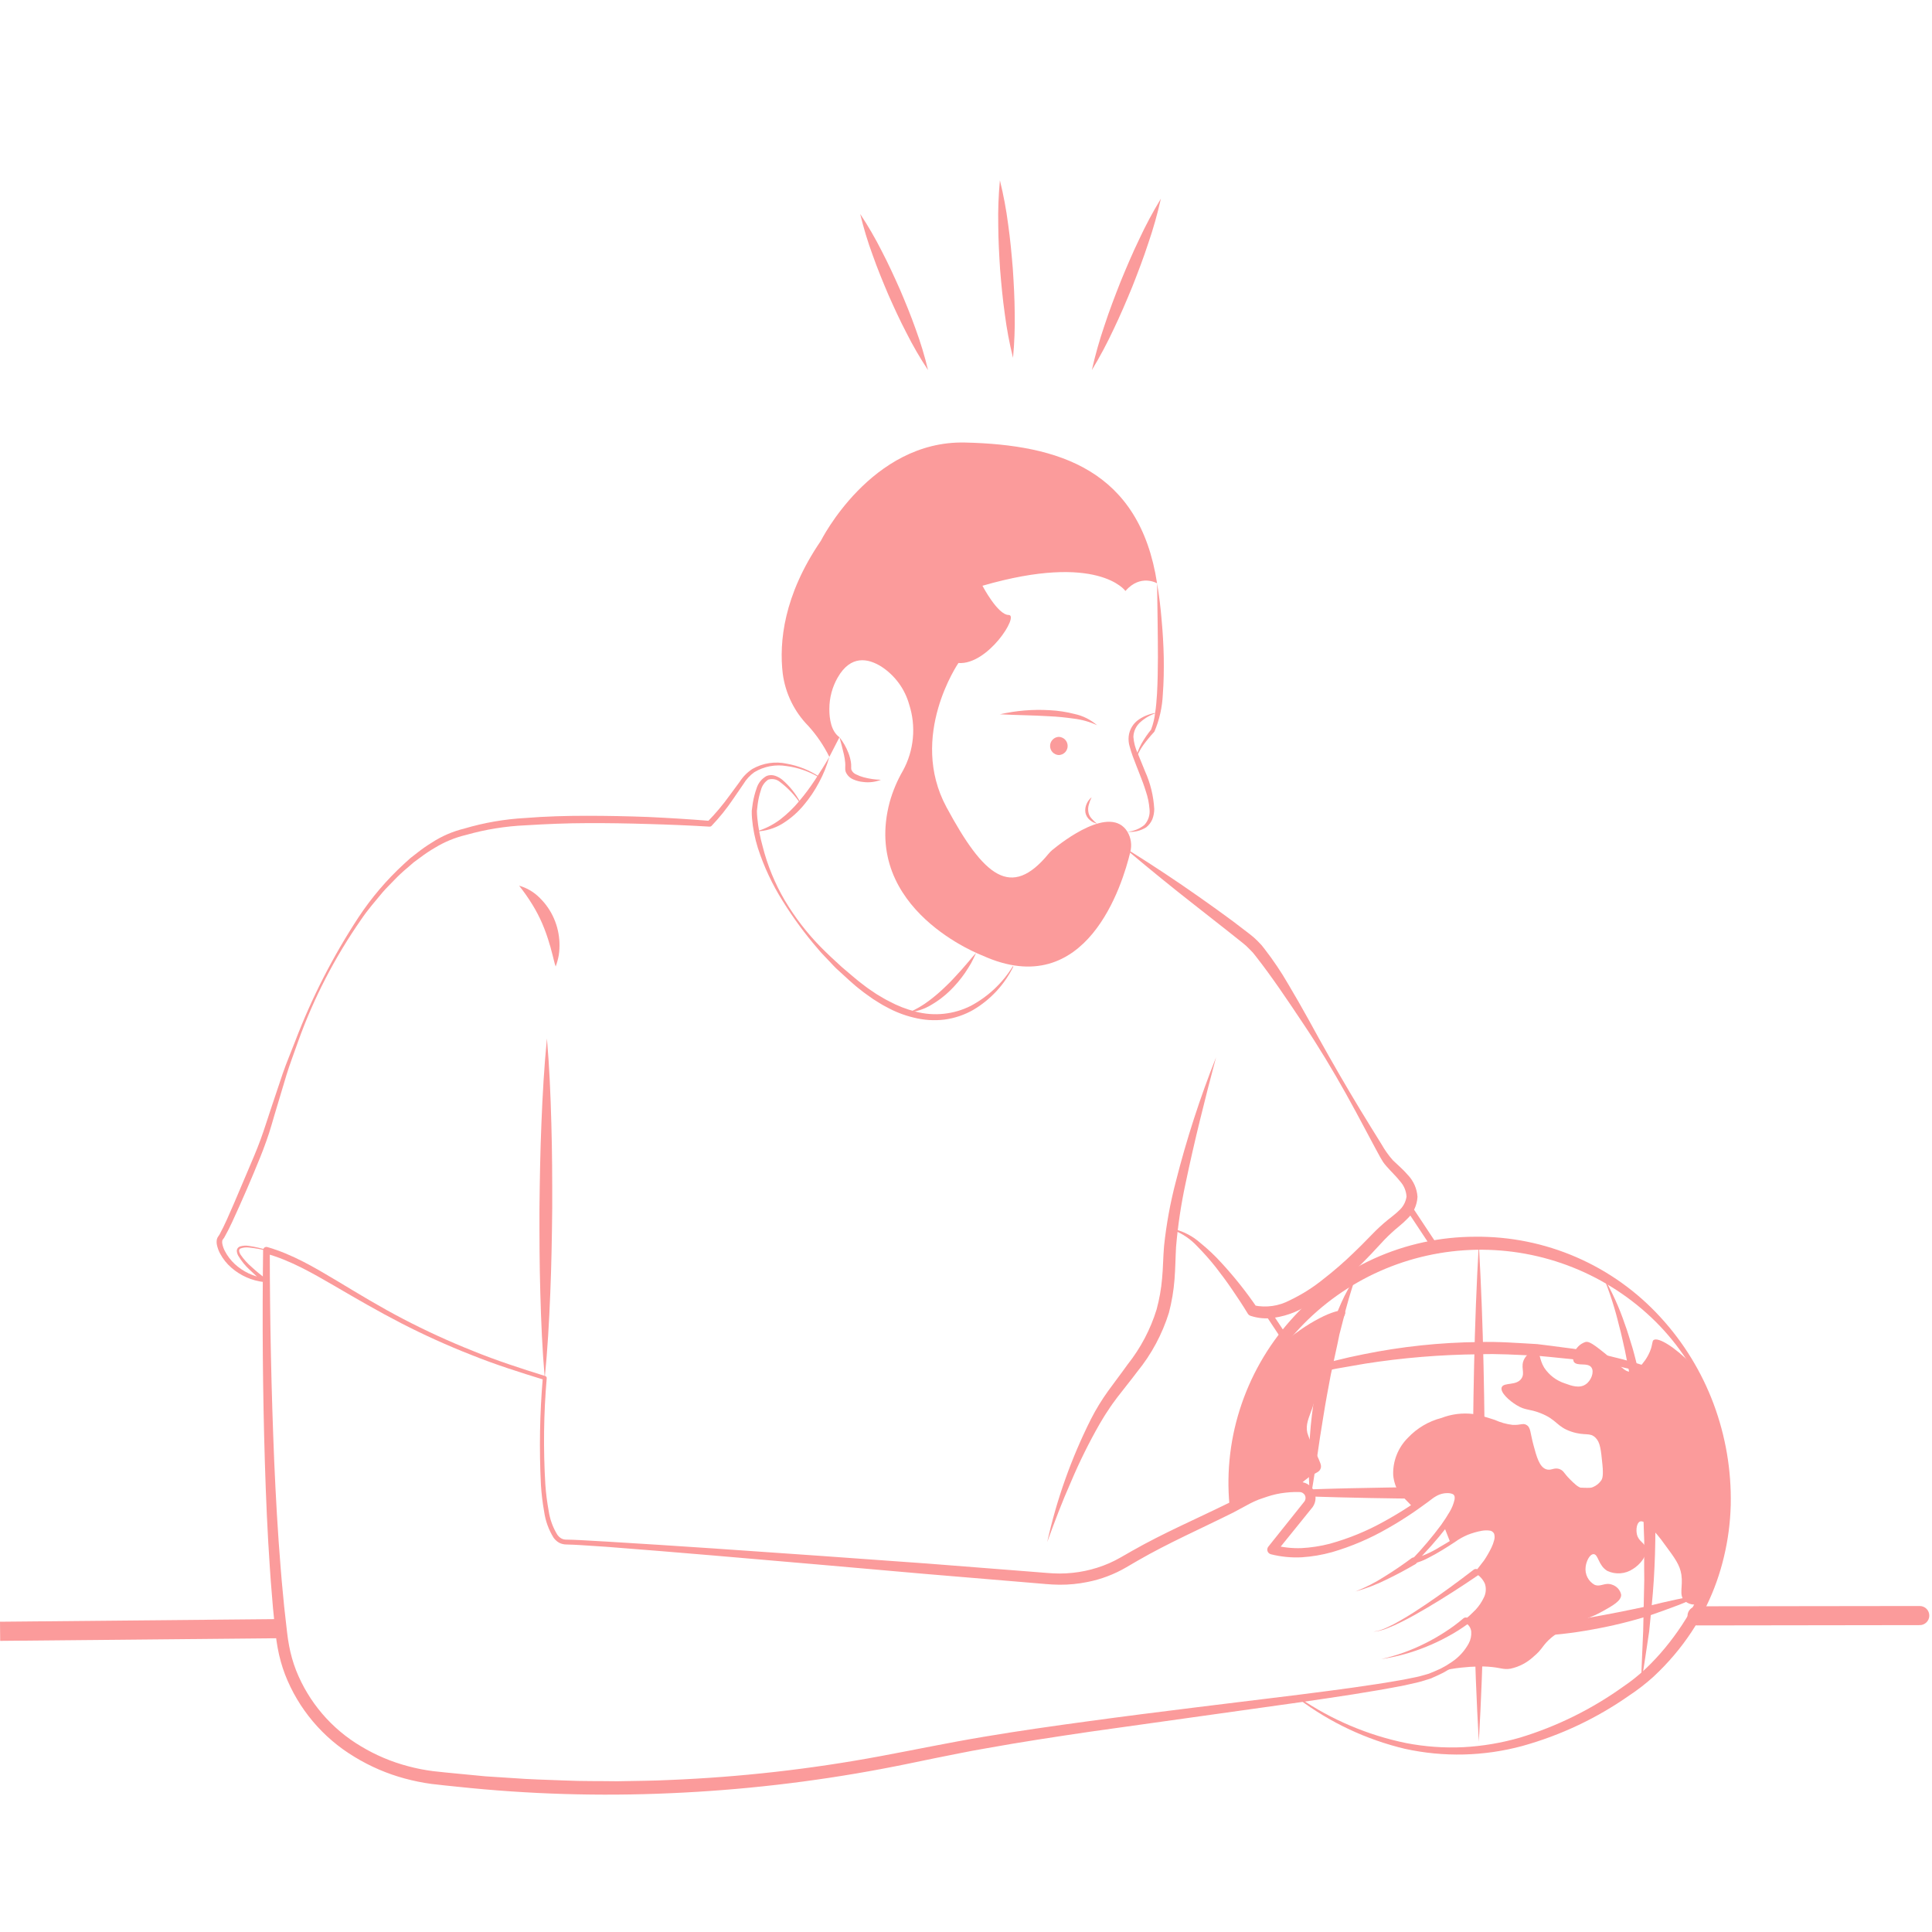 <svg width="75" height="75" viewBox="0 0 75 75" fill="none" xmlns="http://www.w3.org/2000/svg">
<path d="M44.918 22.645C44.918 22.645 44.282 22.263 43.689 22.941C43.689 22.941 42.63 21.436 38.139 22.739C38.139 22.739 38.732 23.873 39.156 23.873C39.579 23.873 38.35 25.823 37.206 25.738C37.206 25.738 35.257 28.577 36.74 31.331C38.202 34.045 39.252 34.908 40.702 33.147C40.746 33.092 40.796 33.042 40.85 32.997C41.267 32.653 43.113 31.224 43.767 32.289C43.907 32.526 43.946 32.809 43.878 33.075C43.579 34.325 42.183 38.932 38.139 37.094C38.139 37.094 33.425 35.326 34.537 31.139C34.656 30.713 34.828 30.304 35.05 29.921C35.264 29.531 35.396 29.1 35.437 28.657C35.479 28.213 35.43 27.766 35.292 27.342C35.122 26.738 34.737 26.217 34.211 25.875C33.7 25.557 33.027 25.414 32.517 26.305C32.306 26.675 32.195 27.094 32.195 27.521C32.194 27.911 32.266 28.39 32.588 28.619L32.195 29.382C31.981 28.947 31.707 28.544 31.382 28.184C30.838 27.633 30.488 26.919 30.386 26.151C30.242 24.932 30.416 23.113 31.867 20.992C31.867 20.992 33.817 17.094 37.461 17.179C41.105 17.263 44.24 18.238 44.918 22.645Z" fill="#FB9B9B"/>
<path d="M38.816 27.729C39.45 27.584 40.1 27.531 40.748 27.57C41.074 27.586 41.398 27.635 41.715 27.717C42.038 27.786 42.338 27.936 42.588 28.153C42.3 28.019 41.992 27.933 41.677 27.896C41.365 27.852 41.051 27.819 40.734 27.805C40.1 27.766 39.464 27.763 38.816 27.729ZM44.918 27.669C44.686 27.739 44.472 27.857 44.288 28.016C44.202 28.087 44.131 28.177 44.081 28.277C44.031 28.378 44.002 28.489 43.998 28.601C44.015 28.832 44.075 29.058 44.176 29.267L44.453 29.948C44.66 30.409 44.78 30.904 44.808 31.408C44.807 31.541 44.783 31.673 44.736 31.797C44.685 31.923 44.602 32.033 44.495 32.117C44.278 32.253 44.022 32.314 43.767 32.289C44.006 32.269 44.234 32.178 44.421 32.028C44.498 31.946 44.556 31.848 44.591 31.741C44.626 31.634 44.637 31.521 44.624 31.41C44.606 31.174 44.558 30.941 44.481 30.717C44.41 30.488 44.325 30.26 44.234 30.034C44.147 29.806 44.053 29.579 43.968 29.345C43.928 29.227 43.887 29.11 43.855 28.985C43.815 28.857 43.802 28.721 43.815 28.588C43.829 28.454 43.873 28.326 43.942 28.212C44.012 28.097 44.106 28 44.217 27.926C44.427 27.785 44.667 27.697 44.918 27.669Z" fill="#FB9B9B"/>
<path d="M44.918 22.645C44.998 23.119 45.056 23.597 45.095 24.077C45.139 24.556 45.167 25.037 45.177 25.519C45.184 26.001 45.177 26.484 45.14 26.968C45.117 27.46 45.008 27.945 44.815 28.399C44.812 28.404 44.808 28.41 44.804 28.414C44.655 28.574 44.516 28.743 44.386 28.919C44.322 29.007 44.264 29.1 44.215 29.197C44.159 29.291 44.137 29.402 44.152 29.51C44.118 29.401 44.124 29.283 44.169 29.178C44.208 29.072 44.255 28.969 44.311 28.871C44.422 28.675 44.549 28.489 44.693 28.315L44.682 28.331C44.765 28.114 44.819 27.888 44.845 27.657C44.882 27.425 44.897 27.188 44.914 26.951C44.942 26.477 44.947 25.999 44.95 25.521C44.95 24.565 44.929 23.607 44.918 22.645ZM42.376 30.95C42.331 31.041 42.295 31.137 42.268 31.236C42.24 31.327 42.234 31.423 42.25 31.517C42.263 31.61 42.304 31.697 42.367 31.767C42.433 31.844 42.507 31.914 42.588 31.977C42.536 31.961 42.486 31.943 42.437 31.922C42.389 31.896 42.343 31.865 42.302 31.829C42.214 31.754 42.155 31.651 42.134 31.537C42.119 31.424 42.136 31.309 42.183 31.206C42.226 31.107 42.292 31.019 42.376 30.95ZM32.588 28.619C32.734 28.803 32.851 29.009 32.935 29.229C32.979 29.341 33.011 29.458 33.031 29.578C33.041 29.64 33.045 29.704 33.043 29.767L33.042 29.816L33.045 29.842C33.044 29.86 33.047 29.877 33.056 29.892C33.092 29.97 33.156 30.03 33.235 30.063C33.33 30.111 33.429 30.148 33.531 30.175C33.749 30.233 33.973 30.266 34.198 30.271C33.975 30.359 33.734 30.388 33.497 30.355C33.374 30.343 33.252 30.312 33.138 30.263C33.071 30.237 33.009 30.198 32.957 30.148C32.905 30.098 32.863 30.038 32.834 29.972C32.819 29.935 32.812 29.895 32.812 29.855L32.812 29.795L32.813 29.758C32.816 29.707 32.815 29.655 32.81 29.604C32.801 29.496 32.784 29.388 32.759 29.282C32.711 29.064 32.648 28.845 32.588 28.619ZM32.195 29.382C32.1 29.724 31.967 30.055 31.797 30.368C31.631 30.685 31.431 30.983 31.2 31.256C30.969 31.535 30.695 31.774 30.388 31.966C30.08 32.157 29.728 32.264 29.366 32.277C29.697 32.177 30.008 32.021 30.285 31.814C30.556 31.605 30.803 31.367 31.021 31.104C31.244 30.84 31.451 30.563 31.64 30.274C31.83 29.983 32.019 29.689 32.195 29.382ZM35.3 39.297C35.567 39.179 35.821 39.031 36.054 38.855C36.286 38.682 36.505 38.494 36.712 38.291C36.925 38.095 37.115 37.875 37.314 37.66L37.602 37.327C37.696 37.213 37.79 37.099 37.893 36.989C37.834 37.127 37.766 37.259 37.697 37.393C37.62 37.52 37.544 37.65 37.458 37.773C37.286 38.021 37.091 38.251 36.875 38.461C36.658 38.672 36.416 38.857 36.153 39.009C35.894 39.167 35.602 39.265 35.3 39.297Z" fill="#FB9B9B"/>
<path d="M31.061 31.18C30.85 30.867 30.589 30.592 30.289 30.364C30.226 30.309 30.15 30.27 30.069 30.253C29.987 30.236 29.902 30.24 29.823 30.265C29.682 30.36 29.581 30.504 29.539 30.669C29.481 30.844 29.44 31.024 29.415 31.207C29.402 31.299 29.391 31.393 29.383 31.481C29.383 31.564 29.39 31.662 29.399 31.753C29.435 32.127 29.505 32.497 29.606 32.858C29.792 33.594 30.082 34.299 30.466 34.954C30.856 35.608 31.321 36.213 31.854 36.757C32.121 37.027 32.398 37.287 32.68 37.541C32.972 37.782 33.252 38.041 33.556 38.263C33.703 38.381 33.865 38.477 34.018 38.586C34.181 38.679 34.337 38.785 34.506 38.865C34.832 39.042 35.18 39.178 35.54 39.27C36.26 39.461 37.025 39.381 37.69 39.045C38.357 38.688 38.918 38.161 39.315 37.516C39.316 37.513 39.318 37.511 39.321 37.51C39.324 37.509 39.328 37.509 39.33 37.511C39.333 37.512 39.335 37.515 39.336 37.518C39.337 37.521 39.337 37.524 39.336 37.527C38.991 38.227 38.449 38.811 37.776 39.207C37.432 39.402 37.053 39.529 36.661 39.581C36.267 39.628 35.868 39.602 35.483 39.506C35.101 39.416 34.734 39.273 34.391 39.081C34.216 38.995 34.057 38.882 33.891 38.782C33.735 38.666 33.57 38.563 33.422 38.439C33.112 38.206 32.84 37.934 32.553 37.678C32.407 37.554 32.283 37.405 32.149 37.268C32.019 37.126 31.879 36.995 31.759 36.844C31.257 36.265 30.802 35.647 30.396 34.996C29.984 34.345 29.655 33.645 29.418 32.911C29.302 32.54 29.227 32.158 29.193 31.771C29.186 31.672 29.18 31.579 29.183 31.471C29.194 31.369 29.208 31.275 29.223 31.177C29.255 30.983 29.304 30.791 29.37 30.605C29.4 30.503 29.45 30.408 29.517 30.325C29.584 30.242 29.667 30.173 29.761 30.122C29.867 30.081 29.984 30.079 30.091 30.116C30.188 30.149 30.279 30.199 30.36 30.263C30.656 30.515 30.901 30.823 31.081 31.168C31.081 31.169 31.082 31.17 31.082 31.172C31.082 31.173 31.082 31.175 31.082 31.177C31.081 31.178 31.081 31.179 31.08 31.181C31.079 31.182 31.078 31.183 31.076 31.184C31.074 31.185 31.071 31.185 31.068 31.185C31.065 31.184 31.062 31.182 31.061 31.18ZM20.152 34.382C20.461 34.469 20.741 34.637 20.964 34.867C21.194 35.094 21.378 35.363 21.506 35.66C21.634 35.954 21.706 36.271 21.718 36.592C21.724 36.75 21.716 36.908 21.694 37.065C21.667 37.221 21.626 37.373 21.571 37.521C21.516 37.368 21.491 37.22 21.451 37.076C21.408 36.932 21.382 36.789 21.334 36.653C21.257 36.382 21.163 36.116 21.052 35.857C20.941 35.599 20.811 35.35 20.663 35.111C20.508 34.858 20.337 34.614 20.152 34.382ZM21.232 40.314C21.327 41.413 21.374 42.511 21.403 43.609C21.436 44.708 21.439 45.806 21.437 46.904C21.426 48.002 21.408 49.1 21.362 50.198C21.318 51.296 21.257 52.394 21.147 53.492C21.051 52.393 21.005 51.294 20.975 50.196C20.943 49.097 20.94 47.999 20.942 46.901C20.954 45.803 20.972 44.705 21.018 43.607C21.062 42.509 21.123 41.411 21.232 40.314ZM43.893 33.055C44.799 33.622 45.689 34.213 46.562 34.827C46.999 35.134 47.433 35.446 47.863 35.764L48.503 36.253C48.615 36.337 48.721 36.429 48.819 36.529L48.971 36.688L49.099 36.85C49.43 37.278 49.733 37.727 50.004 38.196C50.278 38.657 50.544 39.121 50.803 39.589C51.314 40.528 51.84 41.456 52.382 42.374C52.653 42.834 52.93 43.29 53.211 43.744L53.632 44.423C53.757 44.645 53.905 44.854 54.074 45.044C54.254 45.22 54.467 45.394 54.653 45.613C54.873 45.843 55.005 46.142 55.027 46.459C55.011 46.784 54.869 47.09 54.632 47.313C54.531 47.416 54.424 47.513 54.313 47.604C54.213 47.684 54.117 47.769 54.022 47.856C53.831 48.031 53.656 48.214 53.478 48.412C53.296 48.613 53.108 48.807 52.918 48.999C52.533 49.384 52.124 49.743 51.694 50.077C51.256 50.416 50.779 50.702 50.272 50.929C50.007 51.041 49.728 51.118 49.443 51.158C49.143 51.203 48.837 51.176 48.549 51.081C48.504 51.067 48.464 51.037 48.44 50.996L48.438 50.993C48.252 50.685 48.049 50.378 47.843 50.078C47.638 49.776 47.422 49.482 47.197 49.194C46.971 48.909 46.73 48.637 46.474 48.378C46.228 48.112 45.926 47.904 45.59 47.767L45.589 47.767C45.583 47.764 45.578 47.76 45.575 47.755C45.572 47.749 45.571 47.743 45.573 47.737C45.575 47.731 45.579 47.725 45.584 47.722C45.589 47.719 45.596 47.718 45.602 47.719C45.968 47.814 46.308 47.994 46.591 48.245C46.882 48.48 47.155 48.737 47.407 49.014C47.913 49.562 48.379 50.147 48.799 50.764L48.688 50.676C49.159 50.773 49.65 50.701 50.074 50.475C50.537 50.254 50.973 49.979 51.371 49.656C51.785 49.335 52.18 48.992 52.555 48.627C52.744 48.446 52.932 48.261 53.114 48.071C53.298 47.878 53.496 47.68 53.703 47.5C53.808 47.409 53.914 47.321 54.025 47.237C54.125 47.154 54.22 47.083 54.303 46.998C54.465 46.858 54.571 46.664 54.601 46.452C54.588 46.232 54.501 46.023 54.353 45.86C54.201 45.665 54.01 45.489 53.824 45.276C53.775 45.221 53.729 45.163 53.687 45.102L53.579 44.921L53.386 44.566L53.009 43.86C52.76 43.388 52.505 42.919 52.246 42.453C51.725 41.523 51.176 40.608 50.581 39.723C49.992 38.84 49.394 37.945 48.755 37.129L48.634 36.978L48.508 36.849C48.422 36.757 48.328 36.671 48.228 36.594L47.606 36.1L46.35 35.113C45.51 34.456 44.681 33.783 43.864 33.095C43.859 33.091 43.856 33.085 43.855 33.079C43.854 33.073 43.856 33.066 43.859 33.061C43.863 33.056 43.868 33.053 43.875 33.051C43.881 33.05 43.887 33.051 43.893 33.055Z" fill="#FB9B9B"/>
<path d="M47.206 41.048C46.773 42.676 46.364 44.309 46.022 45.948C45.846 46.76 45.724 47.583 45.654 48.411C45.631 48.809 45.629 49.249 45.594 49.675C45.56 50.11 45.487 50.541 45.377 50.962C45.116 51.796 44.7 52.572 44.148 53.249C43.894 53.589 43.624 53.917 43.371 54.247C43.25 54.411 43.127 54.574 43.017 54.749C42.9 54.918 42.795 55.096 42.689 55.275C42.275 55.999 41.904 56.748 41.579 57.517C41.237 58.283 40.941 59.07 40.653 59.861C41.02 58.206 41.591 56.602 42.352 55.087C42.548 54.704 42.773 54.336 43.025 53.987C43.274 53.642 43.53 53.312 43.771 52.972C44.278 52.334 44.661 51.608 44.9 50.83C45.006 50.438 45.077 50.037 45.112 49.633C45.152 49.22 45.151 48.818 45.188 48.376C45.277 47.528 45.43 46.688 45.647 45.863C46.062 44.226 46.583 42.618 47.206 41.048ZM65.881 63.099C65.782 63.099 65.688 63.059 65.618 62.99C65.548 62.92 65.509 62.826 65.509 62.727C65.509 62.629 65.548 62.535 65.618 62.465C65.687 62.395 65.782 62.356 65.88 62.356L74.523 62.345H74.524C74.572 62.345 74.621 62.354 74.666 62.373C74.711 62.391 74.752 62.419 74.786 62.453C74.821 62.488 74.848 62.529 74.867 62.574C74.885 62.619 74.895 62.667 74.895 62.716C74.895 62.764 74.886 62.813 74.867 62.858C74.848 62.903 74.821 62.944 74.787 62.978C74.752 63.013 74.711 63.04 74.666 63.059C74.621 63.078 74.573 63.087 74.524 63.087L65.881 63.099H65.881Z" fill="#FB9B9B"/>
<path d="M10.898 62.852L0 62.955L0.007 63.698L10.905 63.595L10.898 62.852Z" fill="#FB9B9B"/>
<path d="M41.105 29.311C41.196 29.308 41.283 29.269 41.347 29.204C41.41 29.138 41.446 29.05 41.446 28.958C41.446 28.866 41.41 28.779 41.347 28.713C41.283 28.647 41.196 28.608 41.105 28.605C41.013 28.608 40.926 28.647 40.863 28.713C40.799 28.779 40.764 28.866 40.764 28.958C40.764 29.05 40.799 29.138 40.863 29.204C40.926 29.269 41.013 29.308 41.105 29.311ZM50.45 65.916C51.698 66.766 53.102 67.361 54.581 67.665C55.316 67.807 56.065 67.861 56.812 67.825C57.557 67.785 58.296 67.66 59.013 67.452C60.445 67.016 61.796 66.348 63.012 65.476C63.318 65.27 63.606 65.04 63.875 64.788C64.144 64.533 64.397 64.263 64.633 63.977C65.105 63.407 65.514 62.787 65.852 62.127L65.828 62.228L65.828 62.225L65.828 62.22C65.829 62.187 65.837 62.155 65.851 62.126C66.143 61.553 66.382 60.954 66.564 60.337C66.744 59.718 66.861 59.082 66.912 58.438L66.913 58.425L66.915 58.416C66.918 58.403 66.914 58.409 66.918 58.432L66.916 58.394C67.018 57.091 66.835 55.783 66.379 54.559C65.915 53.336 65.195 52.227 64.268 51.304C63.352 50.398 62.264 49.684 61.067 49.205C59.87 48.726 58.59 48.492 57.301 48.516C56.013 48.54 54.742 48.823 53.565 49.346C52.387 49.87 51.326 50.624 50.445 51.565C49.561 52.509 48.873 53.619 48.421 54.83C47.971 56.057 47.761 57.36 47.805 58.667C47.805 58.67 47.804 58.673 47.803 58.676C47.802 58.68 47.8 58.682 47.798 58.685C47.795 58.687 47.793 58.689 47.79 58.691C47.787 58.692 47.783 58.693 47.78 58.693C47.773 58.693 47.767 58.691 47.762 58.686C47.758 58.682 47.755 58.676 47.754 58.67C47.596 57.344 47.723 56.001 48.125 54.729C48.531 53.443 49.204 52.258 50.101 51.251C51 50.236 52.102 49.422 53.336 48.86C54.573 48.3 55.914 48.01 57.272 48.01C58.62 47.996 59.957 48.267 61.194 48.804C62.431 49.341 63.541 50.133 64.452 51.127C65.355 52.108 66.058 53.255 66.524 54.504C66.99 55.755 67.215 57.083 67.187 58.418L67.185 58.379C67.19 58.409 67.19 58.44 67.183 58.47L67.186 58.448C67.168 59.117 67.08 59.782 66.924 60.433C66.77 61.086 66.545 61.721 66.252 62.325L66.275 62.225L66.275 62.228C66.276 62.261 66.268 62.294 66.254 62.324L66.251 62.328C65.909 63.024 65.48 63.675 64.976 64.266C64.725 64.561 64.456 64.841 64.172 65.104C63.882 65.364 63.574 65.603 63.249 65.817C61.988 66.702 60.586 67.365 59.102 67.777C57.611 68.182 56.044 68.22 54.535 67.888C53.046 67.533 51.646 66.876 50.421 65.958C50.416 65.954 50.412 65.948 50.411 65.942C50.41 65.935 50.411 65.928 50.415 65.923C50.419 65.917 50.424 65.913 50.431 65.912C50.437 65.911 50.444 65.912 50.45 65.916Z" fill="#FB9B9B"/>
<path d="M52.633 49.562C52.565 49.744 52.508 49.928 52.451 50.112C52.394 50.296 52.339 50.48 52.29 50.665C52.234 50.849 52.19 51.035 52.146 51.222L52.003 51.777L52.01 51.731C52.01 51.752 52.005 51.773 51.998 51.792C51.989 51.816 51.975 51.838 51.958 51.857C51.94 51.876 51.919 51.89 51.895 51.901C51.871 51.911 51.846 51.916 51.82 51.917L52.001 51.779C51.896 52.317 51.768 52.846 51.658 53.38C51.557 53.916 51.456 54.453 51.371 54.993C51.283 55.532 51.196 56.072 51.122 56.617C51.038 57.16 50.958 57.706 50.863 58.252C50.814 57.7 50.798 57.145 50.814 56.59C50.824 56.035 50.862 55.481 50.928 54.93C50.998 54.38 51.081 53.83 51.202 53.287C51.257 53.014 51.331 52.745 51.407 52.478C51.484 52.21 51.554 51.941 51.637 51.676L51.817 51.538C51.792 51.539 51.768 51.544 51.745 51.554C51.722 51.564 51.701 51.579 51.684 51.597C51.666 51.615 51.653 51.636 51.644 51.66C51.637 51.679 51.633 51.699 51.633 51.719L51.64 51.673C51.776 51.307 51.903 50.939 52.065 50.583C52.223 50.226 52.413 49.884 52.633 49.562ZM62.241 49.562C62.578 50.142 62.857 50.755 63.072 51.391C63.192 51.706 63.277 52.031 63.381 52.351C63.473 52.674 63.549 53.002 63.633 53.327C63.927 54.639 64.115 55.973 64.197 57.315C64.282 58.654 64.283 59.997 64.2 61.337C64.159 62.005 64.084 62.671 64.02 63.337C63.918 63.999 63.829 64.662 63.711 65.319C63.721 64.649 63.764 63.984 63.788 63.319L63.83 61.324C63.826 60.991 63.824 60.659 63.827 60.327L63.829 59.83L63.811 59.332L63.785 58.338L63.723 57.346C63.644 56.024 63.493 54.707 63.271 53.401L63.08 52.426C63.003 52.105 62.942 51.778 62.851 51.459C62.697 50.812 62.493 50.177 62.241 49.562ZM57.22 62.639C57.373 62.485 57.503 62.31 57.606 62.119C57.603 62.341 57.599 62.562 57.593 62.785C57.561 64.393 57.499 66.002 57.408 67.611C57.316 66.002 57.254 64.393 57.222 62.785C57.222 62.735 57.22 62.688 57.22 62.639ZM57.287 61.047C57.287 61.047 57.45 60.851 57.628 60.594C57.626 60.844 57.623 61.096 57.618 61.346C57.533 61.222 57.419 61.12 57.287 61.047ZM57.645 57.718V58.193L57.638 59.359C57.482 59.371 57.327 59.402 57.178 59.45C57.175 59.029 57.173 58.611 57.17 58.193V57.718C57.18 54.577 57.225 51.438 57.408 48.297C57.589 51.438 57.636 54.577 57.645 57.718Z" fill="#FB9B9B"/>
<path d="M48.629 53.932C50.004 53.321 51.444 52.865 52.92 52.575C54.399 52.273 55.903 52.113 57.412 52.098C58.167 52.075 58.921 52.136 59.674 52.178C60.049 52.22 60.423 52.274 60.797 52.322C60.984 52.348 61.172 52.367 61.358 52.399L61.911 52.518C63.388 52.815 64.823 53.289 66.185 53.932C65.823 53.829 65.465 53.722 65.109 53.611L64.575 53.447C64.396 53.395 64.211 53.363 64.03 53.321L62.944 53.068C62.579 52.998 62.211 52.945 61.846 52.883L61.297 52.794C61.114 52.769 60.928 52.755 60.744 52.735C60.375 52.699 60.007 52.657 59.638 52.627C58.898 52.599 58.159 52.543 57.417 52.573C55.933 52.586 54.452 52.708 52.986 52.938L51.887 53.129C51.523 53.206 51.157 53.274 50.794 53.358C50.065 53.513 49.345 53.711 48.629 53.932ZM57.188 63.44L59.464 63.147C60.217 63.04 60.969 62.928 61.715 62.792C62.463 62.664 63.208 62.512 63.951 62.353C64.319 62.26 64.691 62.176 65.064 62.094L65.346 62.036L65.623 61.964C65.808 61.917 65.996 61.873 66.185 61.831C66.015 61.92 65.842 62.005 65.667 62.088C65.494 62.174 65.317 62.25 65.135 62.317C64.775 62.452 64.412 62.586 64.046 62.711C63.31 62.943 62.559 63.126 61.798 63.26C60.278 63.541 58.725 63.601 57.188 63.44ZM47.752 57.955C48.24 57.926 48.727 57.901 49.215 57.881C49.082 57.916 48.951 57.96 48.824 58.012C48.465 57.995 48.108 57.975 47.752 57.955ZM67.064 57.955C65.455 58.047 63.846 58.109 62.237 58.141C60.705 58.176 59.175 58.188 57.645 58.193H57.17C56.977 58.193 56.787 58.19 56.593 58.19C56.613 57.985 56.512 57.849 56.225 57.834C55.972 57.827 55.725 57.91 55.527 58.067C55.482 58.101 55.433 58.138 55.376 58.181C53.873 58.171 52.372 58.142 50.871 58.094C50.865 58.041 50.848 57.989 50.822 57.942C50.795 57.895 50.76 57.854 50.717 57.822C52.868 57.747 55.019 57.725 57.17 57.718H57.645C59.175 57.723 60.705 57.735 62.237 57.77C63.846 57.799 65.455 57.861 67.064 57.955Z" fill="#FB9B9B"/>
<path d="M51.821 51.725C51.821 51.725 51.821 51.726 51.821 51.726C51.821 51.726 51.821 51.727 51.821 51.727C51.82 51.727 51.82 51.727 51.82 51.727C51.819 51.728 51.819 51.728 51.819 51.728C51.59 52.16 51.411 52.618 51.287 53.092C51.284 53.096 51.284 53.104 51.282 53.109C51.096 53.824 51.188 53.955 50.943 54.661C50.804 55.059 50.68 55.289 50.749 55.619C50.815 55.826 50.899 56.027 50.999 56.22C51.029 56.282 51.059 56.349 51.093 56.423C51.264 56.799 51.306 56.889 51.269 57.002C51.222 57.141 51.113 57.158 50.913 57.28C50.842 57.321 50.775 57.368 50.712 57.421C50.593 57.51 50.484 57.611 50.386 57.723C49.644 57.715 48.913 57.905 48.269 58.275C48.116 58.361 47.95 58.448 47.772 58.539H47.769C47.762 58.433 47.759 58.327 47.754 58.22C47.752 58.131 47.752 58.044 47.752 57.955C47.75 56.566 48.049 55.193 48.628 53.931L48.631 53.928H48.633C48.866 53.416 49.144 52.927 49.465 52.465C50.541 51.416 51.702 50.871 52.089 50.874C52.13 50.87 52.172 50.882 52.205 50.908C52.291 50.995 52.084 51.233 51.821 51.725ZM67.064 57.955C67.064 58.037 67.064 58.119 67.059 58.2C67.059 58.27 67.054 58.337 67.051 58.406C67.051 58.418 67.049 58.431 67.049 58.443C67.049 58.515 67.044 58.587 67.037 58.658C66.949 59.895 66.622 61.103 66.074 62.215C66.067 62.22 66.059 62.223 66.051 62.225V62.228C65.987 62.258 65.917 62.278 65.846 62.287C65.763 62.295 65.679 62.286 65.599 62.26C65.52 62.233 65.447 62.19 65.386 62.134C65.383 62.131 65.381 62.126 65.376 62.124C65.175 61.903 65.336 61.596 65.272 61.136C65.217 60.755 65.017 60.485 64.618 59.948C64.445 59.701 64.251 59.469 64.039 59.255C63.893 59.114 63.757 59.027 63.66 59.067C63.539 59.121 63.502 59.379 63.546 59.567C63.613 59.849 63.841 59.874 63.891 60.101C63.957 60.401 63.653 60.747 63.393 60.906C63.248 61.004 63.08 61.062 62.906 61.075C62.731 61.089 62.556 61.057 62.398 60.983C62.041 60.775 62.051 60.332 61.861 60.332C61.71 60.334 61.576 60.611 61.554 60.829C61.536 60.965 61.56 61.104 61.621 61.227C61.682 61.35 61.779 61.452 61.898 61.52C62.143 61.624 62.301 61.408 62.589 61.52C62.674 61.548 62.751 61.598 62.812 61.666C62.872 61.733 62.914 61.815 62.933 61.903C62.945 62.139 62.623 62.322 62.205 62.554C61.727 62.819 61.579 62.807 61.017 63.092C60.962 63.119 60.913 63.144 60.866 63.168C60.646 63.269 60.44 63.397 60.252 63.549C59.866 63.866 59.903 64.007 59.524 64.317C59.277 64.546 58.973 64.705 58.643 64.777C58.343 64.827 58.282 64.735 57.762 64.7C57.644 64.692 57.526 64.689 57.408 64.693C57.18 64.696 56.953 64.711 56.727 64.737C56.463 64.764 56.2 64.809 55.943 64.874C57.269 64.198 57.445 63.176 56.893 62.933C56.893 62.933 58.462 61.742 57.286 61.047C57.286 61.047 59.188 58.785 57.041 59.492C56.863 59.554 56.693 59.638 56.536 59.742C56.47 59.785 56.393 59.837 56.306 59.891L56.051 59.242V59.24C56.554 58.557 56.891 57.866 56.225 57.834C55.972 57.827 55.725 57.91 55.527 58.067C55.373 58.183 55.153 58.346 54.876 58.535L54.314 57.955C54.185 57.747 54.107 57.511 54.084 57.267C54.073 56.998 54.119 56.73 54.218 56.479C54.317 56.229 54.467 56.001 54.658 55.812C55.011 55.438 55.462 55.172 55.96 55.044C56.35 54.893 56.772 54.841 57.188 54.891C57.257 54.903 57.331 54.918 57.408 54.938C57.65 54.995 57.9 55.079 58.029 55.121C58.248 55.221 58.481 55.286 58.72 55.314C59.032 55.329 59.118 55.235 59.254 55.314C59.425 55.408 59.398 55.606 59.524 56.079C59.65 56.547 59.754 56.943 60.022 57.037C60.222 57.106 60.331 56.943 60.559 57.037C60.707 57.099 60.707 57.188 60.94 57.421C61.145 57.624 61.249 57.725 61.4 57.765C61.544 57.798 61.695 57.786 61.832 57.731C61.969 57.676 62.086 57.581 62.168 57.458C62.197 57.406 62.252 57.297 62.205 56.846C62.148 56.277 62.121 55.992 61.938 55.812C61.715 55.592 61.541 55.752 61.017 55.582C60.415 55.386 60.46 55.114 59.791 54.854C59.343 54.681 59.225 54.762 58.873 54.547C58.589 54.374 58.227 54.052 58.296 53.856C58.373 53.648 58.868 53.809 59.064 53.512C59.217 53.282 59.004 53.057 59.178 52.745C59.279 52.567 59.489 52.396 59.638 52.441C59.801 52.487 59.739 52.752 59.945 53.092C60.135 53.381 60.419 53.597 60.749 53.703C60.999 53.794 61.309 53.908 61.554 53.742C61.772 53.596 61.893 53.262 61.784 53.092C61.643 52.871 61.215 53.059 61.093 52.861C61.074 52.814 61.063 52.763 61.064 52.711C61.064 52.66 61.075 52.609 61.096 52.562C61.128 52.452 61.186 52.352 61.266 52.27C61.346 52.189 61.445 52.128 61.554 52.094C61.68 52.074 61.809 52.121 62.551 52.745C62.591 52.78 62.631 52.812 62.665 52.842L62.668 52.844C63.061 53.178 63.133 53.252 63.279 53.245C63.328 53.242 63.375 53.231 63.42 53.213C63.498 53.18 63.571 53.134 63.633 53.077C63.808 52.906 63.948 52.702 64.044 52.478C64.17 52.185 64.121 52.067 64.197 52.017C64.376 51.903 65.012 52.285 65.68 52.97C65.867 53.28 66.036 53.601 66.185 53.931C66.671 54.985 66.961 56.119 67.041 57.277C67.049 57.389 67.054 57.502 67.059 57.616C67.061 57.728 67.064 57.842 67.064 57.955ZM38.816 7C38.955 7.563 39.062 8.134 39.136 8.709C39.217 9.28 39.27 9.853 39.317 10.427C39.355 11.002 39.387 11.577 39.391 12.154C39.402 12.734 39.38 13.314 39.325 13.891C39.186 13.328 39.079 12.758 39.005 12.182C38.924 11.611 38.871 11.038 38.824 10.464C38.787 9.889 38.755 9.314 38.752 8.737C38.74 8.157 38.762 7.577 38.816 7ZM42.386 14.366C42.518 13.779 42.682 13.2 42.877 12.631C43.063 12.062 43.277 11.504 43.496 10.947C43.723 10.394 43.956 9.844 44.216 9.304C44.469 8.758 44.753 8.227 45.065 7.713C44.934 8.3 44.77 8.879 44.574 9.448C44.388 10.018 44.174 10.576 43.955 11.132C43.727 11.685 43.494 12.235 43.234 12.775C42.98 13.32 42.697 13.852 42.386 14.366ZM33.393 8.307C33.699 8.769 33.978 9.25 34.228 9.745C34.483 10.234 34.712 10.735 34.936 11.238C35.152 11.745 35.362 12.254 35.545 12.774C35.737 13.295 35.898 13.827 36.026 14.366C35.719 13.904 35.44 13.424 35.191 12.928C34.935 12.439 34.706 11.938 34.483 11.435C34.268 10.928 34.058 10.419 33.875 9.898C33.683 9.378 33.522 8.846 33.393 8.307ZM10.34 48.548C10.118 48.492 9.893 48.452 9.666 48.43C9.558 48.416 9.449 48.427 9.346 48.462C9.249 48.497 9.279 48.604 9.333 48.697C9.459 48.883 9.609 49.05 9.78 49.195C9.947 49.349 10.124 49.495 10.304 49.632C10.32 49.645 10.331 49.663 10.333 49.683C10.336 49.703 10.331 49.724 10.318 49.74C10.31 49.75 10.299 49.758 10.287 49.764C10.274 49.769 10.261 49.771 10.247 49.769C9.779 49.717 9.338 49.523 8.983 49.213C8.803 49.058 8.654 48.87 8.542 48.66C8.484 48.551 8.442 48.434 8.418 48.312C8.405 48.242 8.406 48.169 8.422 48.099C8.435 48.054 8.457 48.012 8.487 47.977C8.497 47.96 8.506 47.954 8.52 47.928C8.726 47.552 8.903 47.127 9.082 46.719L9.609 45.478C9.785 45.064 9.964 44.654 10.116 44.235C10.271 43.815 10.398 43.39 10.544 42.962L10.974 41.679C11.12 41.253 11.299 40.838 11.46 40.417C12.103 38.731 12.927 37.12 13.916 35.611C14.416 34.854 15.006 34.16 15.673 33.546C15.758 33.469 15.84 33.391 15.926 33.316L16.196 33.106C16.375 32.964 16.562 32.833 16.758 32.713C17.149 32.457 17.582 32.271 18.037 32.162L18.012 32.168C18.785 31.938 19.583 31.799 20.389 31.755C21.186 31.69 21.984 31.669 22.781 31.669C23.578 31.669 24.375 31.685 25.171 31.715C25.966 31.753 26.76 31.801 27.555 31.866L27.471 31.894C27.779 31.579 28.063 31.241 28.32 30.884L28.717 30.345C28.844 30.148 29.011 29.98 29.207 29.851C29.614 29.619 30.092 29.547 30.549 29.648C30.996 29.728 31.421 29.898 31.799 30.149C31.801 30.15 31.802 30.152 31.803 30.153C31.804 30.155 31.805 30.156 31.805 30.158C31.805 30.16 31.805 30.162 31.805 30.163C31.805 30.165 31.804 30.167 31.803 30.168C31.801 30.171 31.798 30.173 31.794 30.174C31.791 30.175 31.787 30.174 31.784 30.172C31.402 29.944 30.977 29.797 30.536 29.739C30.105 29.666 29.663 29.749 29.288 29.973C29.113 30.097 28.966 30.257 28.856 30.442L28.475 30.997C28.221 31.375 27.936 31.732 27.622 32.061C27.611 32.071 27.6 32.079 27.587 32.084C27.573 32.089 27.559 32.091 27.545 32.09L27.538 32.09C26.747 32.041 25.953 32.01 25.161 31.988C24.368 31.963 23.575 31.95 22.783 31.954C21.99 31.956 21.199 31.989 20.411 32.038C19.627 32.072 18.851 32.197 18.096 32.411L18.08 32.415L18.071 32.417C17.65 32.519 17.247 32.687 16.878 32.913C16.687 33.024 16.502 33.147 16.326 33.28L16.058 33.478C15.973 33.548 15.891 33.623 15.806 33.696C15.635 33.838 15.472 33.99 15.318 34.151C15.165 34.313 15.002 34.466 14.857 34.635C14.572 34.98 14.275 35.315 14.025 35.688C12.996 37.161 12.168 38.765 11.563 40.457C11.417 40.882 11.252 41.3 11.121 41.729L10.734 43.019C10.602 43.445 10.491 43.889 10.333 44.313C10.183 44.742 10.006 45.159 9.834 45.574C9.663 45.99 9.479 46.401 9.297 46.813C9.109 47.226 8.937 47.633 8.705 48.043C8.686 48.074 8.664 48.103 8.641 48.131C8.642 48.145 8.63 48.136 8.63 48.158C8.622 48.198 8.622 48.239 8.629 48.279C8.648 48.378 8.682 48.474 8.729 48.564C8.827 48.754 8.958 48.925 9.114 49.07C9.434 49.365 9.836 49.556 10.267 49.617L10.21 49.754C10.029 49.606 9.856 49.454 9.689 49.291C9.516 49.131 9.367 48.946 9.246 48.743C9.215 48.686 9.197 48.623 9.192 48.558C9.192 48.521 9.204 48.485 9.225 48.455C9.247 48.424 9.277 48.401 9.312 48.389C9.428 48.353 9.552 48.346 9.671 48.367C9.9 48.401 10.126 48.453 10.347 48.521C10.349 48.522 10.351 48.523 10.352 48.524C10.353 48.525 10.354 48.526 10.355 48.528C10.356 48.529 10.357 48.531 10.357 48.533C10.357 48.535 10.357 48.536 10.357 48.538C10.355 48.542 10.353 48.545 10.35 48.546C10.347 48.548 10.343 48.549 10.34 48.548Z" fill="#FB9B9B"/>
<path d="M57.608 60.58C57.717 60.419 57.814 60.25 57.899 60.074C57.941 59.988 57.974 59.898 57.998 59.805C58.027 59.72 58.028 59.628 58.003 59.542C57.985 59.504 57.958 59.473 57.923 59.45C57.888 59.428 57.848 59.416 57.806 59.415C57.714 59.405 57.621 59.408 57.529 59.424C57.34 59.458 57.155 59.511 56.977 59.581C56.8 59.656 56.632 59.75 56.476 59.863C56.313 59.972 56.146 60.078 55.977 60.18C55.808 60.282 55.637 60.381 55.459 60.471C55.279 60.57 55.087 60.644 54.888 60.693C54.869 60.696 54.85 60.694 54.833 60.686C54.816 60.678 54.802 60.665 54.793 60.649C54.783 60.633 54.78 60.614 54.782 60.595C54.784 60.576 54.792 60.559 54.805 60.545L54.809 60.541C55.222 60.111 55.607 59.655 55.961 59.176L55.939 59.242L55.939 59.24C55.939 59.217 55.946 59.195 55.959 59.176L55.961 59.174C56.071 59.019 56.175 58.861 56.268 58.7C56.361 58.549 56.428 58.383 56.466 58.21C56.49 58.041 56.435 57.99 56.264 57.966C56.096 57.951 55.928 57.986 55.779 58.065C55.701 58.105 55.628 58.154 55.56 58.21C55.483 58.271 55.404 58.328 55.325 58.384C55.167 58.496 55.013 58.614 54.851 58.721C54.529 58.938 54.2 59.145 53.86 59.336C53.182 59.727 52.459 60.036 51.707 60.255C51.324 60.361 50.931 60.428 50.534 60.454C50.13 60.475 49.725 60.435 49.332 60.335C49.303 60.327 49.276 60.312 49.254 60.291C49.231 60.27 49.215 60.244 49.205 60.215C49.195 60.186 49.193 60.155 49.198 60.125C49.204 60.095 49.216 60.067 49.235 60.043L49.238 60.039L50.178 58.862L50.64 58.283C50.66 58.254 50.673 58.222 50.678 58.188C50.684 58.154 50.681 58.118 50.672 58.085C50.663 58.054 50.647 58.025 50.625 58.001C50.612 57.987 50.597 57.975 50.582 57.964C50.569 57.954 50.555 57.946 50.541 57.94C50.504 57.925 50.465 57.919 50.426 57.92C50.377 57.918 50.308 57.919 50.251 57.92C50.131 57.923 50.012 57.932 49.893 57.946C49.656 57.972 49.421 58.024 49.194 58.1C49.08 58.139 48.969 58.174 48.853 58.217C48.743 58.261 48.635 58.311 48.529 58.365L47.866 58.722C47.839 58.737 47.808 58.745 47.777 58.745L47.772 58.745H47.769L47.862 58.723C46.614 59.346 45.355 59.897 44.167 60.583L43.72 60.844C43.251 61.118 42.739 61.311 42.205 61.415C41.851 61.486 41.491 61.521 41.13 61.519C40.764 61.517 40.422 61.473 40.079 61.448L35.945 61.102L31.813 60.739C29.058 60.501 26.302 60.258 23.546 60.047L22.513 59.979C22.34 59.968 22.169 59.962 22 59.957C21.897 59.959 21.796 59.935 21.705 59.889C21.619 59.839 21.544 59.771 21.487 59.689C21.297 59.382 21.174 59.039 21.124 58.682C21.062 58.339 21.021 57.992 20.999 57.643C20.929 56.257 20.953 54.868 21.072 53.486L21.126 53.565C20.175 53.273 19.224 52.972 18.3 52.599C17.371 52.235 16.462 51.824 15.576 51.368C14.69 50.911 13.827 50.411 12.97 49.91C12.113 49.413 11.249 48.915 10.31 48.659L10.473 48.536C10.475 51.275 10.533 54.013 10.646 56.751C10.706 58.119 10.782 59.486 10.894 60.849C10.918 61.19 10.952 61.53 10.984 61.87C11.014 62.21 11.049 62.55 11.09 62.888C11.13 63.228 11.16 63.569 11.223 63.889C11.283 64.213 11.373 64.531 11.492 64.839C11.982 66.077 12.87 67.116 14.016 67.793C14.584 68.135 15.198 68.395 15.84 68.564C16.161 68.65 16.486 68.714 16.816 68.756C17.147 68.797 17.493 68.824 17.831 68.859L18.849 68.957L19.871 69.023C20.551 69.076 21.234 69.091 21.915 69.118C22.597 69.15 23.28 69.137 23.962 69.148C24.644 69.132 25.327 69.134 26.008 69.098C28.737 68.986 31.454 68.68 34.139 68.181C35.479 67.933 36.827 67.649 38.183 67.423C39.539 67.194 40.898 67.001 42.258 66.817C44.976 66.445 47.7 66.128 50.42 65.789C51.778 65.615 53.139 65.445 54.482 65.204L54.982 65.103C55.149 65.07 55.304 65.015 55.466 64.973C55.621 64.912 55.775 64.845 55.927 64.775C56.076 64.7 56.22 64.614 56.357 64.519C56.632 64.335 56.858 64.088 57.016 63.797C57.091 63.657 57.125 63.498 57.113 63.34C57.106 63.265 57.08 63.194 57.037 63.132C56.994 63.071 56.936 63.022 56.868 62.989C56.859 62.985 56.851 62.979 56.845 62.971C56.839 62.963 56.835 62.953 56.833 62.943C56.831 62.933 56.832 62.923 56.836 62.913C56.839 62.904 56.844 62.895 56.852 62.888L56.856 62.884C57.004 62.762 57.145 62.632 57.279 62.494C57.41 62.353 57.518 62.194 57.6 62.022C57.643 61.939 57.669 61.849 57.676 61.757C57.684 61.664 57.673 61.571 57.644 61.483C57.569 61.309 57.437 61.165 57.27 61.074C57.267 61.072 57.264 61.069 57.261 61.066C57.259 61.063 57.257 61.059 57.256 61.055C57.255 61.051 57.255 61.046 57.255 61.042C57.256 61.038 57.257 61.034 57.26 61.03L57.262 61.026L57.608 60.58L57.609 60.578C57.613 60.573 57.619 60.57 57.625 60.569C57.632 60.568 57.638 60.57 57.644 60.574C57.649 60.578 57.652 60.583 57.653 60.59C57.654 60.596 57.652 60.603 57.648 60.608L57.311 61.067L57.303 61.02C57.486 61.114 57.632 61.267 57.718 61.454C57.752 61.552 57.767 61.656 57.762 61.76C57.757 61.863 57.731 61.965 57.686 62.059C57.604 62.243 57.494 62.413 57.361 62.565C57.225 62.712 57.082 62.851 56.931 62.982L56.918 62.877C57.006 62.916 57.083 62.978 57.141 63.056C57.199 63.134 57.236 63.226 57.247 63.322C57.267 63.507 57.233 63.693 57.15 63.86C56.989 64.179 56.752 64.454 56.46 64.66C56.318 64.764 56.169 64.858 56.014 64.941C55.858 65.018 55.698 65.093 55.536 65.161C55.368 65.21 55.2 65.272 55.032 65.31L54.526 65.425C53.175 65.691 51.817 65.885 50.459 66.083L42.315 67.225C40.96 67.424 39.606 67.63 38.261 67.873C37.588 67.986 36.919 68.132 36.248 68.262C35.579 68.4 34.906 68.543 34.229 68.669C31.522 69.178 28.782 69.493 26.03 69.612C23.277 69.736 20.52 69.653 17.78 69.363C17.436 69.325 17.098 69.297 16.75 69.252C16.399 69.204 16.052 69.134 15.711 69.041C15.026 68.856 14.371 68.574 13.765 68.204C12.534 67.466 11.583 66.339 11.064 65.001C10.938 64.668 10.843 64.324 10.779 63.973C10.713 63.62 10.685 63.277 10.649 62.936C10.611 62.593 10.58 62.251 10.555 61.908C10.527 61.565 10.497 61.223 10.477 60.88C10.382 59.509 10.324 58.137 10.282 56.765C10.199 54.021 10.177 51.277 10.214 48.533L10.214 48.531C10.215 48.514 10.218 48.497 10.225 48.482C10.231 48.467 10.241 48.453 10.253 48.441C10.265 48.429 10.279 48.42 10.295 48.414C10.31 48.408 10.327 48.405 10.344 48.405C10.355 48.405 10.366 48.407 10.377 48.41C11.36 48.693 12.229 49.214 13.081 49.722C13.933 50.235 14.78 50.749 15.66 51.206C16.539 51.664 17.44 52.077 18.361 52.443C19.279 52.819 20.223 53.123 21.17 53.419C21.186 53.425 21.201 53.435 21.21 53.45C21.22 53.464 21.225 53.482 21.224 53.499C21.105 54.873 21.088 56.254 21.17 57.63C21.194 57.972 21.237 58.312 21.299 58.649C21.347 58.978 21.461 59.294 21.635 59.577C21.677 59.637 21.731 59.688 21.795 59.724C21.858 59.756 21.928 59.771 21.999 59.768C22.175 59.772 22.351 59.776 22.523 59.787L23.559 59.845C26.322 60.01 29.08 60.204 31.84 60.398L35.978 60.695L40.114 61.019C40.459 61.043 40.806 61.084 41.131 61.084C41.462 61.084 41.793 61.05 42.117 60.983C42.44 60.916 42.756 60.816 43.059 60.684C43.21 60.617 43.357 60.543 43.5 60.461L43.951 60.203C45.164 59.512 46.447 58.961 47.676 58.356L47.679 58.355C47.707 58.341 47.738 58.334 47.769 58.334H47.772L47.678 58.357L48.344 58.004C48.461 57.944 48.582 57.89 48.706 57.842C48.826 57.797 48.954 57.757 49.078 57.715C49.329 57.635 49.587 57.58 49.848 57.552C49.98 57.537 50.111 57.529 50.243 57.526C50.311 57.526 50.367 57.525 50.444 57.528C50.531 57.529 50.617 57.547 50.697 57.581C50.74 57.6 50.78 57.623 50.818 57.652C50.853 57.678 50.885 57.707 50.915 57.74C50.977 57.809 51.023 57.893 51.047 57.983C51.071 58.071 51.076 58.163 51.06 58.254C51.045 58.343 51.009 58.429 50.957 58.504L50.476 59.1L49.528 60.272L49.434 59.977C49.788 60.069 50.153 60.11 50.518 60.098C50.89 60.079 51.259 60.022 51.62 59.929C52.35 59.727 53.053 59.44 53.714 59.072C54.048 58.89 54.375 58.693 54.694 58.485C54.854 58.383 55.008 58.269 55.165 58.161C55.244 58.107 55.322 58.053 55.397 57.996C55.479 57.931 55.568 57.874 55.661 57.827C55.856 57.728 56.076 57.688 56.294 57.712C56.423 57.72 56.544 57.779 56.632 57.874C56.672 57.927 56.699 57.988 56.712 58.052C56.726 58.117 56.725 58.183 56.711 58.247C56.666 58.45 56.585 58.644 56.473 58.819C56.372 58.987 56.261 59.15 56.142 59.306L56.164 59.24L56.164 59.242L56.164 59.246C56.163 59.269 56.156 59.291 56.142 59.309C55.77 59.787 55.367 60.241 54.937 60.667L54.859 60.515C55.226 60.41 55.577 60.254 55.901 60.05C56.07 59.953 56.237 59.853 56.403 59.748C56.568 59.635 56.746 59.541 56.932 59.467C57.121 59.399 57.316 59.349 57.514 59.318C57.617 59.303 57.721 59.303 57.823 59.319C57.88 59.324 57.935 59.344 57.981 59.378C58.027 59.412 58.063 59.458 58.085 59.51C58.114 59.614 58.111 59.724 58.074 59.826C58.045 59.922 58.007 60.015 57.961 60.104C57.869 60.279 57.764 60.448 57.648 60.608C57.645 60.613 57.639 60.617 57.633 60.618C57.626 60.619 57.62 60.618 57.614 60.614C57.609 60.61 57.605 60.605 57.604 60.598C57.603 60.592 57.604 60.585 57.608 60.58Z" fill="#FB9B9B"/>
<path d="M54.951 60.717C54.578 60.936 54.201 61.138 53.813 61.323C53.43 61.515 53.029 61.668 52.615 61.781C53.011 61.626 53.39 61.432 53.748 61.202C54.108 60.98 54.46 60.739 54.797 60.489L54.799 60.487C54.829 60.466 54.865 60.457 54.901 60.462C54.938 60.468 54.97 60.487 54.992 60.516C55.014 60.546 55.023 60.583 55.018 60.619C55.012 60.655 54.993 60.687 54.963 60.709C54.959 60.712 54.955 60.715 54.951 60.717ZM57.368 61.159C56.729 61.594 56.081 62.011 55.416 62.405C55.084 62.601 54.749 62.793 54.402 62.964C54.23 63.052 54.054 63.131 53.874 63.201C53.785 63.239 53.693 63.27 53.599 63.293C53.507 63.32 53.411 63.335 53.315 63.337C53.41 63.329 53.504 63.309 53.595 63.277C53.686 63.248 53.775 63.212 53.861 63.17C54.035 63.09 54.205 63.001 54.37 62.903C54.703 62.713 55.025 62.503 55.343 62.289C55.978 61.859 56.599 61.404 57.206 60.937L57.207 60.936C57.236 60.913 57.272 60.904 57.309 60.908C57.345 60.913 57.378 60.932 57.4 60.961C57.422 60.99 57.432 61.026 57.428 61.063C57.423 61.099 57.404 61.132 57.375 61.154L57.368 61.159ZM56.982 63.039C56.732 63.222 56.47 63.387 56.197 63.533C55.929 63.68 55.653 63.811 55.369 63.925C54.806 64.156 54.217 64.318 53.615 64.407C54.204 64.274 54.773 64.07 55.312 63.8C55.581 63.667 55.841 63.519 56.092 63.355C56.342 63.196 56.58 63.02 56.805 62.828L56.809 62.825C56.823 62.813 56.839 62.803 56.856 62.798C56.873 62.792 56.892 62.79 56.91 62.791C56.928 62.792 56.945 62.797 56.962 62.805C56.978 62.813 56.992 62.824 57.004 62.838C57.016 62.852 57.025 62.868 57.031 62.885C57.037 62.902 57.039 62.92 57.038 62.938C57.036 62.957 57.031 62.974 57.023 62.99C57.015 63.007 57.004 63.021 56.99 63.033C56.987 63.035 56.984 63.038 56.982 63.039ZM50.286 52.693C50.266 52.693 50.246 52.688 50.228 52.678C50.21 52.668 50.195 52.654 50.183 52.638L49.115 51.023C49.106 51.01 49.099 50.995 49.096 50.978C49.093 50.963 49.093 50.946 49.096 50.93C49.1 50.914 49.106 50.899 49.115 50.886C49.124 50.872 49.136 50.861 49.149 50.852C49.163 50.843 49.178 50.836 49.194 50.833C49.21 50.83 49.227 50.83 49.242 50.834C49.258 50.837 49.273 50.843 49.287 50.852C49.3 50.861 49.312 50.873 49.321 50.886L50.39 52.501C50.408 52.528 50.414 52.562 50.408 52.594C50.401 52.626 50.382 52.654 50.355 52.672C50.335 52.686 50.311 52.693 50.286 52.693ZM55.789 48.658C55.768 48.658 55.748 48.653 55.73 48.644C55.712 48.634 55.697 48.62 55.686 48.603L54.617 46.989C54.608 46.975 54.602 46.96 54.598 46.944C54.595 46.928 54.595 46.911 54.599 46.896C54.602 46.88 54.608 46.864 54.617 46.851C54.626 46.837 54.638 46.826 54.651 46.817C54.665 46.808 54.68 46.802 54.696 46.799C54.712 46.796 54.729 46.796 54.745 46.799C54.761 46.802 54.776 46.808 54.789 46.818C54.803 46.827 54.814 46.838 54.823 46.852L55.892 48.466C55.904 48.485 55.911 48.506 55.913 48.529C55.914 48.551 55.909 48.573 55.898 48.593C55.887 48.613 55.872 48.629 55.852 48.641C55.833 48.652 55.811 48.658 55.789 48.658Z" fill="#FB9B9B"/>
</svg>
